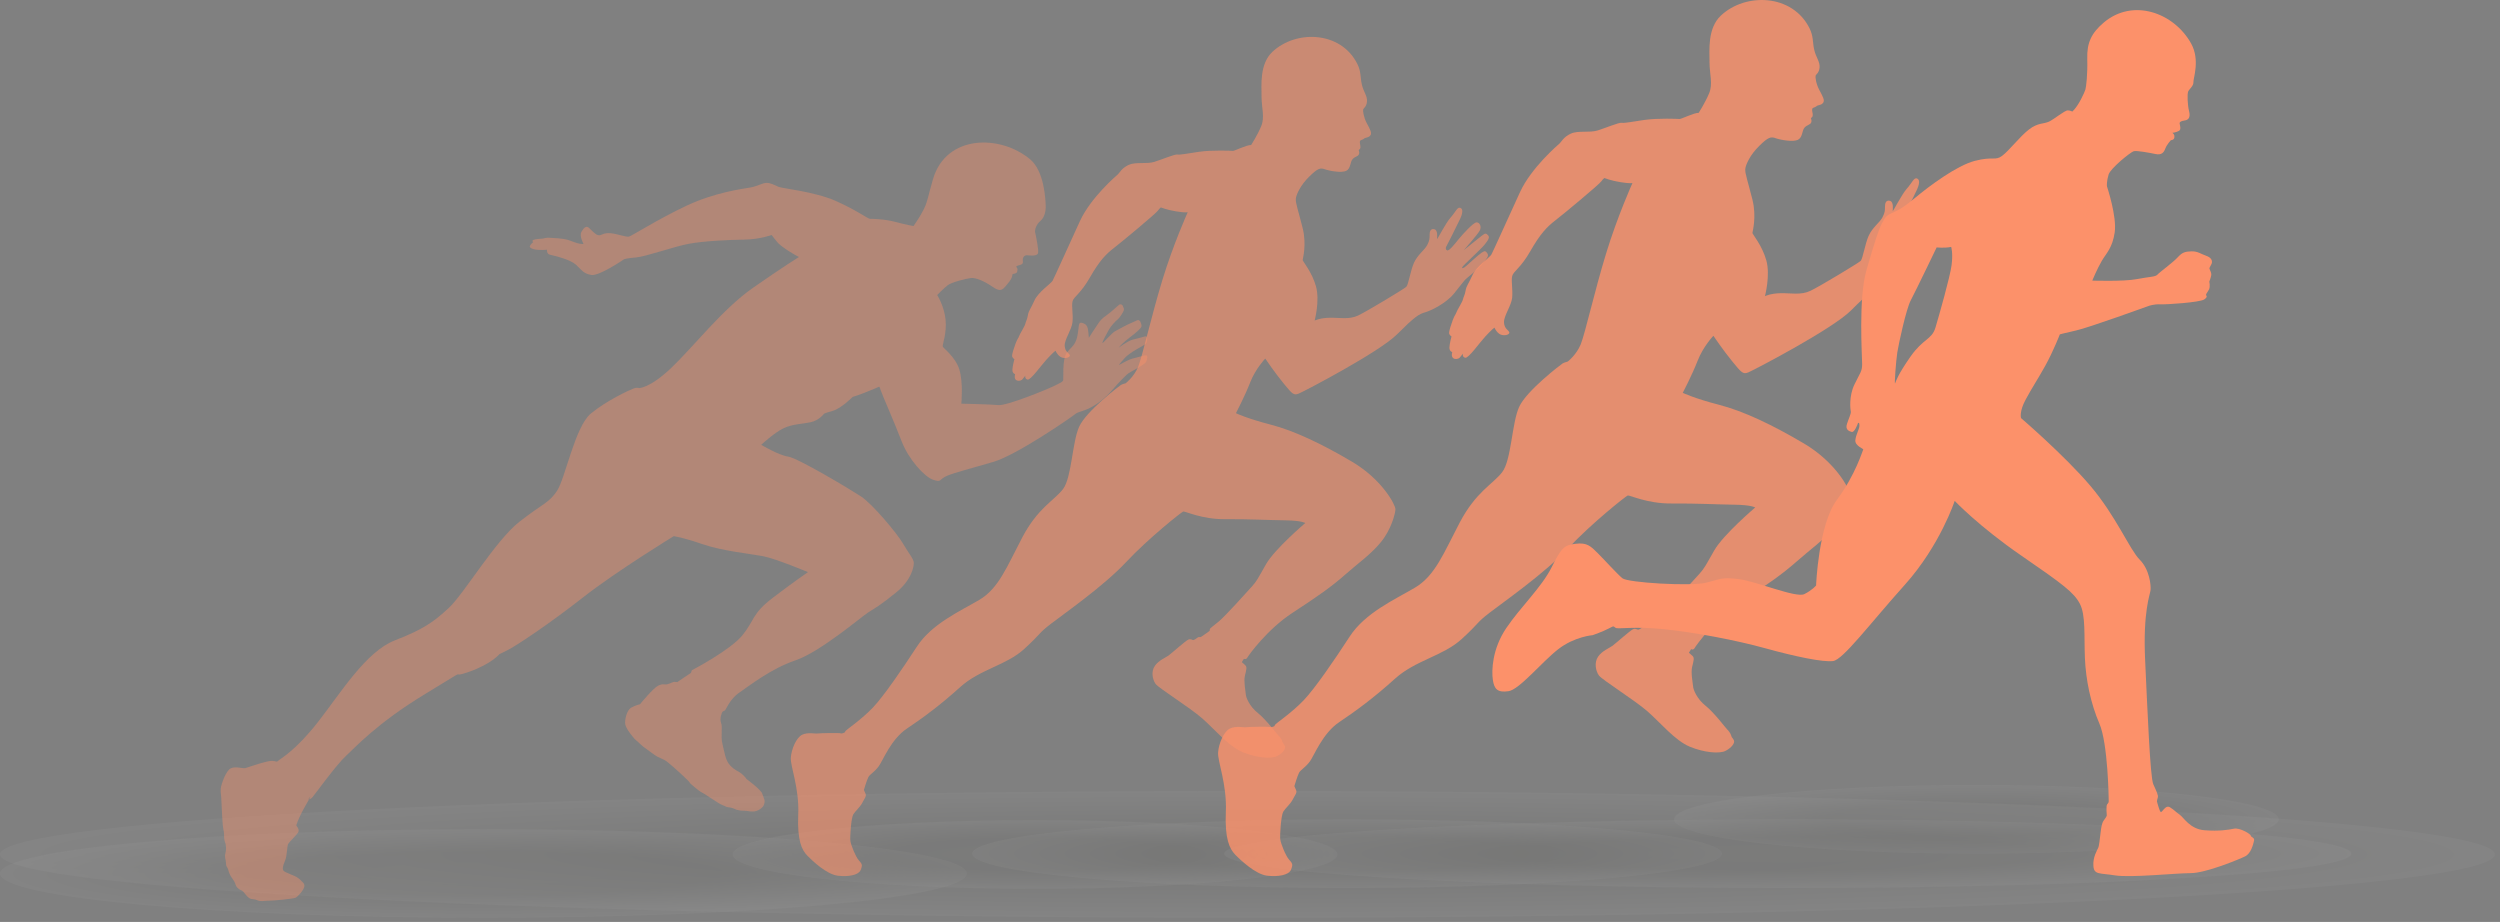 <svg width="442" height="163" viewBox="0 0 442 163" fill="none" xmlns="http://www.w3.org/2000/svg">
<rect x="0" y="0" width="442" height="163" fill="#808080" stroke="none"/>
<g opacity="0.5">
<g opacity="0.49">
<g opacity="0.14">
<path d="M441.091 151.058C441.091 157.253 342.35 162.273 220.546 162.273C98.742 162.273 0 157.253 0 151.058C0 144.864 98.742 139.844 220.546 139.844C342.35 139.844 441.091 144.864 441.091 151.058Z" fill="url(#paint0_radial_114_43)"/>
</g>
<g opacity="0.14">
<path d="M170.944 154.439C170.944 158.766 132.677 162.273 85.472 162.273C38.267 162.273 0 158.766 0 154.439C0 150.112 38.267 146.605 85.472 146.605C132.677 146.605 170.944 150.112 170.944 154.439Z" fill="url(#paint1_radial_114_43)"/>
</g>
<g opacity="0.14">
<path d="M236.429 151.068C236.429 154.424 212.498 157.145 182.977 157.145C153.457 157.145 129.525 154.424 129.525 151.068C129.525 147.712 153.457 144.993 182.977 144.993C212.498 144.993 236.429 147.712 236.429 151.068Z" fill="url(#paint2_radial_114_43)"/>
</g>
<g opacity="0.14">
<path d="M402.878 144.854C402.878 148.209 378.947 150.93 349.426 150.93C319.906 150.93 295.975 148.209 295.975 144.854C295.975 141.498 319.906 138.779 349.426 138.779C378.947 138.779 402.878 141.498 402.878 144.854Z" fill="url(#paint3_radial_114_43)"/>
</g>
<g opacity="0.14">
<path d="M304.449 150.928C304.449 154.284 274.773 157.004 238.164 157.004C201.556 157.004 171.879 154.284 171.879 150.928C171.879 147.572 201.556 144.853 238.164 144.853C274.773 144.853 304.449 147.572 304.449 150.928Z" fill="url(#paint4_radial_114_43)"/>
</g>
<g opacity="0.14">
<path d="M415.707 150.928C415.707 154.284 371.101 157.004 316.077 157.004C261.053 157.004 216.447 154.284 216.447 150.928C216.447 147.572 261.053 144.853 316.077 144.853C371.101 144.853 415.707 147.572 415.707 150.928Z" fill="url(#paint5_radial_114_43)"/>
</g>
</g>
</g>
<g opacity="0.8">
<path fill-rule="evenodd" clip-rule="evenodd" d="M300.326 19.953C299.517 19.918 297.199 21.078 296.953 21.042C296.707 21.007 293.089 20.867 290.753 21.201C288.417 21.534 287.24 21.797 286.73 21.71C286.221 21.622 283.938 22.605 282.462 23.063C280.987 23.519 279.019 23.027 277.72 23.625C276.42 24.222 276.034 25.1 275.753 25.346C275.472 25.592 270.729 29.631 268.727 33.988C266.724 38.344 263.949 44.527 263.668 45.019C263.387 45.51 260.998 47.126 260.331 48.637C259.663 50.148 259.242 50.552 259.119 51.359C258.995 52.167 258.732 52.501 258.644 52.94C258.557 53.379 257.626 54.82 257.485 55.242C257.344 55.663 257.187 55.681 256.853 56.576C256.519 57.472 256.256 58.316 256.203 58.772C256.15 59.229 256.625 59.474 256.625 59.474C256.625 59.474 256.264 60.818 256.256 61.468C256.247 62.118 256.765 62.259 256.765 62.259C256.765 62.259 256.537 62.812 256.826 63.217C257.116 63.62 257.872 63.48 258.091 63.217C258.311 62.953 258.644 62.522 258.644 62.522C258.644 62.522 258.477 63.102 259.049 63.251C259.619 63.401 261.551 60.635 262.588 59.51C263.624 58.386 264.239 57.859 264.239 57.947C264.239 58.035 264.731 59.019 265.486 59.212C266.241 59.405 266.979 59.089 266.839 58.72C266.698 58.351 265.961 58.14 265.908 56.999C265.855 55.857 267.208 54.048 267.349 52.643C267.489 51.237 267.155 49.692 267.349 48.831C267.542 47.97 268.842 47.426 270.563 44.405C272.285 41.384 273.479 40.118 274.99 38.96C276.5 37.8 282.683 32.654 283.104 32.074C283.526 31.494 283.685 31.477 283.685 31.477C283.685 31.477 284.756 31.933 286.53 32.214C288.304 32.495 288.62 32.355 288.62 32.355C288.62 32.355 285.968 38.222 283.931 44.897C281.893 51.571 280.242 58.984 279.47 60.881C278.697 62.778 277.151 63.937 277.151 63.937C277.151 63.937 276.553 64.078 276.273 64.254C275.991 64.429 269.879 69.066 268.579 71.947C267.28 74.827 267.21 81.361 265.593 83.469C263.978 85.577 260.956 86.912 258.076 92.392C255.195 97.872 253.72 101.808 250.136 103.915C246.553 106.023 241.354 108.342 238.614 112.557C235.874 116.773 232.501 121.691 230.499 123.799C228.496 125.906 225.686 127.839 225.528 128.032C225.37 128.225 225.299 128.383 225.299 128.383C225.299 128.383 224.79 128.647 224.562 128.542C224.333 128.436 220.628 128.506 220.258 128.576C219.89 128.647 218.52 128.295 217.448 128.805C216.377 129.314 215.464 131.457 215.358 133.038C215.253 134.619 216.94 138.659 216.729 143.506C216.518 148.355 217.396 150.076 218.379 151.095C219.364 152.113 221.998 154.573 224 154.819C226.003 155.064 227.865 154.713 228.251 153.764C228.638 152.816 228.497 152.64 227.9 151.973C227.303 151.306 226.46 149.163 226.354 148.425C226.249 147.687 226.495 144.139 226.881 143.506C227.268 142.874 228.147 142.172 228.568 141.328C228.989 140.485 229.376 140.169 229.13 139.642C228.884 139.115 228.849 138.975 228.849 138.975C228.849 138.975 229.411 137.078 229.692 136.586C229.973 136.094 230.817 135.672 231.589 134.619C232.362 133.565 233.838 129.63 236.789 127.663C239.74 125.696 242.972 123.307 246.625 120.005C250.279 116.702 255.127 116 258.429 112.979C261.731 109.957 260.888 110.239 263.347 108.342C265.806 106.444 273.079 101.386 277.224 96.959C281.369 92.533 287.412 87.755 287.764 87.615C288.115 87.474 291.101 89.055 295.563 89.02C300.024 88.984 303.607 89.195 306.628 89.231C309.649 89.266 310.317 89.723 310.317 89.723C310.317 89.723 304.661 94.535 303.081 97.31C301.5 100.086 301.359 100.438 300.481 101.421C299.603 102.405 295.563 106.884 294.386 107.867C293.21 108.851 292.7 109.15 292.7 109.325C292.7 109.501 292.648 109.641 292.648 109.641C292.648 109.641 291.102 110.766 290.997 110.783C290.891 110.801 290.61 110.695 290.399 110.889C290.189 111.082 289.784 111.31 289.627 111.328C289.468 111.345 289.205 111.046 288.731 111.24C288.257 111.433 285.675 113.734 285.112 114.156C284.55 114.577 283.286 115.034 282.548 116.088C281.81 117.142 282.127 118.653 282.688 119.425C283.25 120.198 289.012 123.781 291.295 125.784C293.579 127.787 296.161 130.948 298.761 132.019C301.36 133.091 304.03 133.284 305.066 132.757C306.103 132.23 306.805 131.37 306.542 130.86C306.278 130.351 306.191 130.474 306.085 130.07C305.98 129.666 305.523 129.068 305.383 128.981C305.242 128.893 303.099 126.012 301.554 124.783C300.008 123.553 299.376 121.938 299.341 121.375C299.305 120.813 298.92 118.987 299.165 117.933C299.411 116.878 299.622 116.316 299.236 115.965C298.849 115.614 298.603 115.403 298.603 115.403L298.99 114.771C298.99 114.771 299.376 115.016 299.622 114.56C299.868 114.103 303.311 109.326 307.948 106.304C312.585 103.284 315.185 101.457 317.644 99.278C320.103 97.1 322.386 95.555 324.284 93.236C326.181 90.918 326.954 87.931 326.954 87.159C326.954 86.386 324.53 81.714 318.945 78.412C313.359 75.109 308.265 72.685 303.909 71.561C299.553 70.437 297.515 69.454 297.515 69.454C297.515 69.454 299.166 66.292 300.15 63.762C301.134 61.233 302.926 59.371 302.926 59.371C302.926 59.371 304.682 61.971 306.298 63.938C307.914 65.905 308.16 66.222 309.108 65.835C310.057 65.449 323.934 58.212 327.236 54.909C330.538 51.607 331.311 51.151 332.435 50.834C333.56 50.519 336.334 49.148 337.775 47.357C339.215 45.565 339.567 45.073 339.918 44.722C340.269 44.37 341.991 43.106 342.957 41.964C343.923 40.823 344.221 40.419 343.923 39.962C343.624 39.505 343.466 39.417 342.851 39.839C342.237 40.261 340.515 41.841 340.006 42.298C339.497 42.755 339.145 42.79 339.303 42.474C339.462 42.158 342.641 39.277 343.379 38.381C344.116 37.485 344.398 36.976 344.046 36.607C343.695 36.238 343.555 36.203 343.01 36.607C342.465 37.011 339.532 39.4 339.532 39.4C339.532 39.4 342.167 36.449 342.536 35.711C342.904 34.974 342.483 34.201 341.903 34.236C341.324 34.271 339.374 36.414 338.601 37.363C337.828 38.311 336.844 39.576 336.493 39.4C336.142 39.225 336.248 38.838 336.353 38.663C336.459 38.487 338.321 34.833 338.918 33.534C339.515 32.234 339.339 31.636 338.848 31.531C338.355 31.425 338.04 32.339 337.126 33.358C336.213 34.377 334.632 37.538 334.632 37.292C334.632 37.047 334.842 35.676 334.14 35.501C333.438 35.325 333.262 35.922 333.262 36.519C333.262 37.117 333.297 37.538 332.805 38.452C332.313 39.365 331.048 40.209 330.381 41.683C329.713 43.159 329.362 45.759 328.941 46.145C328.519 46.532 321.774 50.607 320.088 51.415C318.402 52.223 316.646 51.801 314.818 51.836C312.991 51.872 312.043 52.363 312.043 52.363C312.043 52.363 313.027 48.675 312.289 46.04C311.551 43.405 309.83 41.403 309.83 41.192C309.83 40.981 310.603 38.381 309.83 35.29C309.057 32.199 308.495 30.653 308.565 29.88C308.635 29.107 309.444 27.351 311.025 25.805C312.605 24.259 313.062 24.119 313.94 24.435C314.818 24.751 317.032 25.138 317.875 24.716C318.718 24.295 318.578 23.1 319.034 22.573C319.491 22.046 320.07 22.099 320.229 21.625C320.387 21.151 320.088 20.992 320.211 20.852C320.334 20.711 320.457 20.729 320.492 20.395C320.527 20.061 320.316 19.534 320.404 19.253C320.492 18.972 320.914 19.025 321.159 18.779C321.406 18.533 321.862 18.674 322.284 18.234C322.706 17.796 322.266 17.04 321.669 15.934C321.072 14.827 320.931 13.65 321.001 13.387C321.072 13.123 321.634 12.912 321.704 11.893C321.774 10.875 321.072 10.172 320.756 8.802C320.44 7.432 320.65 6.448 319.912 4.973C316.882 -1.087 308.6 -1.339 304.245 2.759C301.856 5.008 302.242 8.907 302.242 11.015C302.242 13.123 302.875 14.809 302.172 16.495C301.469 18.181 300.326 19.953 300.326 19.953Z" fill="#FC916A"/>
</g>
<path fill-rule="evenodd" clip-rule="evenodd" d="M368.707 15.803C368.587 16.244 367.504 18.73 366.381 19.733C366.381 19.733 366.105 19.535 365.583 19.515C365.062 19.495 363.196 21.059 362.274 21.5C361.352 21.941 360.309 21.66 358.705 22.904C357.101 24.147 355.215 26.634 353.972 27.556C352.729 28.478 352.408 27.596 349.159 28.438C345.911 29.281 341.098 32.89 338.491 35.056C335.884 37.221 335.283 37.262 334.48 37.663C333.678 38.064 333.357 38.224 332.716 39.507C332.074 40.791 331.432 42.796 329.989 47.769C328.545 52.742 329.227 63.049 329.227 64.373C329.227 65.697 328.865 65.897 327.863 67.983C326.86 70.068 327.141 72.394 327.221 72.755C327.302 73.116 326.86 73.958 326.54 74.961C326.219 75.963 326.9 76.245 327.382 76.365C327.863 76.485 328.384 75.121 328.465 74.881C328.545 74.64 328.786 74.721 328.746 75.322C328.705 75.923 328.104 76.886 328.024 77.848C327.943 78.811 329.508 79.372 329.427 79.453C329.347 79.533 328.064 83.945 324.775 88.356C321.486 92.767 321.085 103.516 321.085 103.516C321.085 103.516 320.443 104.318 318.999 105.04C317.555 105.762 310.577 102.794 307.449 102.393C304.321 101.992 304.241 102.393 301.594 103.034C298.947 103.676 287.797 103.035 286.835 102.233C285.872 101.43 283.787 99.104 282.503 97.821C281.22 96.537 280.578 95.896 278.573 96.137C276.568 96.377 276.087 96.778 274.322 100.307C272.557 103.837 268.788 107.366 266.301 111.056C263.814 114.746 263.694 118.555 263.935 120.2C264.176 121.844 264.777 122.486 266.702 122.205C268.627 121.924 272.598 117.032 275.486 114.785C278.373 112.539 281.581 112.299 281.581 112.299C281.581 112.299 283.426 111.657 284.469 111.096C285.511 110.534 285.191 110.775 285.672 111.016C286.153 111.256 288.961 110.695 294.335 111.256C299.709 111.817 306.928 113.181 312.142 114.625C317.355 116.069 322.328 117.111 324.094 116.871C325.857 116.63 330.51 110.374 336.767 103.395C343.023 96.417 345.59 88.556 345.59 88.556C345.59 88.556 349.841 93.048 357.3 98.182C364.76 103.315 366.685 104.759 367.727 106.764C368.77 108.769 368.449 112.379 368.61 116.309C368.77 120.24 369.652 124.411 371.176 127.94C372.701 131.469 372.821 141.275 372.821 141.595C372.821 141.916 372.761 141.937 372.54 142.217C372.32 142.498 372.48 144.183 372.48 144.183C372.48 144.183 372.44 144.423 371.959 145.025C371.478 145.626 371.397 147.271 371.317 147.752C371.237 148.233 371.156 149.477 370.956 149.918C370.756 150.359 369.994 151.562 370.114 153.126C370.234 154.69 371.197 154.329 373.964 154.771C376.731 155.212 384.672 154.369 387.319 154.369C389.966 154.369 395.901 151.923 396.944 151.401C397.987 150.88 398.348 149.316 398.508 148.674C398.669 148.033 397.987 148.072 397.947 147.752C397.906 147.431 395.981 146.308 394.979 146.509C393.976 146.709 392.372 146.99 389.765 146.79C387.158 146.588 386.076 144.503 385.354 144.022C384.632 143.54 384.552 143.3 383.669 142.739C382.787 142.177 382.225 143.861 381.985 143.54C381.744 143.22 381.343 141.696 381.343 141.696C381.343 141.696 381.383 141.295 381.503 140.974C381.624 140.653 381.263 139.891 380.701 138.648C380.139 137.404 379.659 125.253 379.258 116.67C378.857 108.087 380.139 105.12 380.22 104.317C380.3 103.515 380.06 100.708 378.295 98.943C376.53 97.179 374.124 91.243 369.552 85.869C364.98 80.495 357.319 73.917 357.319 73.917C357.319 73.917 356.959 72.834 358.122 70.668C359.285 68.503 360.207 67.179 361.611 64.652C363.015 62.126 364.178 59.118 364.178 59.118C364.178 59.118 364.699 58.957 367.025 58.436C369.351 57.915 379.838 54.105 379.838 54.105C379.838 54.105 380.822 53.744 381.924 53.804C383.027 53.864 388.942 53.463 389.704 52.941C390.467 52.42 390.005 52.28 390.026 52.099C390.046 51.919 390.346 51.598 390.567 51.137C390.787 50.676 390.607 49.773 390.607 49.773C390.607 49.773 390.867 49.151 390.947 48.67C391.028 48.189 390.667 47.708 390.627 47.487C390.586 47.267 391.028 46.805 391.068 46.404C391.108 46.003 390.928 45.522 390.045 45.221C389.163 44.92 388.561 44.399 387.438 44.439C386.315 44.479 385.834 44.599 384.991 45.522C384.149 46.444 381.802 48.128 381.442 48.55C381.081 48.971 380.038 48.911 377.772 49.352C375.506 49.793 369.911 49.612 369.911 49.612C369.911 49.612 370.793 47.487 371.596 46.123C372.398 44.759 373.481 43.837 373.882 41.07C374.283 38.303 372.558 33.109 372.518 32.968C372.477 32.828 372.458 31.986 372.798 30.863C373.139 29.739 376.709 26.872 377.25 26.732C377.792 26.592 380.037 27.012 381.1 27.233C382.163 27.454 382.564 26.973 382.825 26.27C383.086 25.569 383.807 24.787 383.807 24.787C383.807 24.787 384.148 24.766 384.309 24.586C384.469 24.406 384.449 24.085 384.409 23.905C384.369 23.724 384.088 23.484 384.088 23.484C384.088 23.484 384.71 23.423 385.231 23.143C385.752 22.862 385.311 21.939 385.351 21.739C385.392 21.538 385.672 21.378 386.274 21.297C386.875 21.218 387.316 20.776 387.036 19.693C386.755 18.611 386.675 16.605 386.875 16.164C387.076 15.723 387.838 15.202 387.797 14.519C387.757 13.838 389 10.589 387.396 7.702C384.362 2.239 377.09 -0.396 371.916 4.012C369.75 5.857 368.948 7.581 369.028 10.389C369.108 13.196 368.827 15.362 368.707 15.803ZM342.193 57.906C341.551 60.072 340.027 59.831 337.781 63.04C335.535 66.248 335.214 67.371 335.054 67.772C334.894 68.173 335.204 63.831 335.444 62.307C335.685 60.783 337.008 54.627 337.831 53.083C338.653 51.539 342.403 43.738 342.403 43.738C342.403 43.738 343.726 43.899 344.969 43.658C344.969 43.658 345.321 44.752 345.04 46.877C344.76 49.003 342.835 55.741 342.193 57.906Z" fill="#FC916A"/>
<g opacity="0.6">
<path fill-rule="evenodd" clip-rule="evenodd" d="M221.206 25.636C220.432 25.603 218.211 26.713 217.976 26.679C217.74 26.646 214.274 26.511 212.037 26.831C209.798 27.151 208.671 27.403 208.183 27.319C207.695 27.235 205.508 28.177 204.095 28.615C202.681 29.052 200.797 28.581 199.552 29.153C198.307 29.725 197.937 30.566 197.668 30.802C197.399 31.038 192.855 34.907 190.938 39.08C189.019 43.252 186.361 49.175 186.092 49.646C185.823 50.117 183.535 51.665 182.895 53.112C182.256 54.559 181.852 54.946 181.734 55.72C181.617 56.494 181.364 56.813 181.28 57.234C181.196 57.655 180.304 59.035 180.17 59.439C180.035 59.843 179.884 59.859 179.564 60.717C179.244 61.575 178.992 62.383 178.942 62.82C178.891 63.258 179.345 63.493 179.345 63.493C179.345 63.493 179 64.78 178.992 65.403C178.984 66.026 179.48 66.16 179.48 66.16C179.48 66.16 179.261 66.691 179.539 67.077C179.816 67.464 180.54 67.33 180.75 67.077C180.96 66.825 181.281 66.413 181.281 66.413C181.281 66.413 181.12 66.968 181.668 67.111C182.214 67.254 184.065 64.604 185.058 63.528C186.05 62.451 186.639 61.946 186.639 62.03C186.639 62.114 187.11 63.056 187.834 63.242C188.557 63.426 189.264 63.124 189.129 62.77C188.995 62.417 188.288 62.215 188.237 61.121C188.187 60.028 189.483 58.295 189.618 56.949C189.752 55.603 189.433 54.122 189.618 53.298C189.802 52.474 191.048 51.952 192.697 49.058C194.346 46.164 195.49 44.953 196.937 43.842C198.384 42.731 204.307 37.802 204.71 37.247C205.114 36.691 205.266 36.675 205.266 36.675C205.266 36.675 206.292 37.112 207.991 37.381C209.691 37.65 209.993 37.516 209.993 37.516C209.993 37.516 207.453 43.136 205.502 49.529C203.55 55.923 201.968 63.023 201.228 64.84C200.488 66.658 199.007 67.768 199.007 67.768C199.007 67.768 198.435 67.902 198.166 68.071C197.897 68.239 192.042 72.681 190.796 75.44C189.552 78.2 189.484 84.458 187.937 86.478C186.389 88.497 183.495 89.775 180.735 95.025C177.976 100.274 176.563 104.043 173.13 106.063C169.698 108.081 164.718 110.302 162.093 114.341C159.469 118.378 156.239 123.089 154.32 125.109C152.402 127.127 149.71 128.978 149.559 129.164C149.407 129.348 149.34 129.5 149.34 129.5C149.34 129.5 148.852 129.752 148.633 129.651C148.414 129.551 144.864 129.617 144.511 129.685C144.158 129.752 142.846 129.415 141.819 129.904C140.793 130.391 139.918 132.445 139.817 133.959C139.716 135.472 141.332 139.342 141.13 143.986C140.928 148.63 141.769 150.279 142.711 151.255C143.654 152.231 146.177 154.586 148.096 154.822C150.013 155.058 151.797 154.721 152.167 153.812C152.537 152.904 152.402 152.735 151.831 152.096C151.259 151.457 150.451 149.404 150.35 148.697C150.249 147.991 150.485 144.592 150.855 143.986C151.225 143.381 152.067 142.708 152.47 141.9C152.874 141.092 153.244 140.789 153.009 140.285C152.773 139.78 152.739 139.645 152.739 139.645C152.739 139.645 153.278 137.828 153.547 137.357C153.816 136.886 154.624 136.482 155.364 135.472C156.105 134.463 157.519 130.694 160.345 128.81C163.172 126.925 166.267 124.637 169.767 121.474C173.267 118.311 177.911 117.638 181.074 114.744C184.237 111.85 183.429 112.119 185.785 110.302C188.14 108.485 195.106 103.639 199.077 99.399C203.048 95.159 208.836 90.583 209.173 90.448C209.509 90.314 212.369 91.828 216.644 91.794C220.917 91.76 224.35 91.962 227.243 91.996C230.137 92.03 230.776 92.467 230.776 92.467C230.776 92.467 225.359 97.077 223.845 99.736C222.331 102.394 222.196 102.731 221.355 103.673C220.513 104.615 216.644 108.905 215.517 109.848C214.39 110.79 213.901 111.076 213.901 111.244C213.901 111.412 213.851 111.547 213.851 111.547C213.851 111.547 212.37 112.624 212.27 112.641C212.169 112.658 211.9 112.557 211.697 112.742C211.496 112.927 211.109 113.146 210.957 113.163C210.806 113.179 210.554 112.893 210.099 113.078C209.645 113.264 207.172 115.468 206.634 115.871C206.095 116.275 204.884 116.713 204.177 117.722C203.47 118.732 203.773 120.178 204.312 120.919C204.85 121.659 210.368 125.091 212.556 127.01C214.743 128.928 217.217 131.956 219.707 132.983C222.197 134.009 224.754 134.194 225.747 133.69C226.74 133.185 227.413 132.36 227.16 131.872C226.908 131.384 226.824 131.502 226.723 131.115C226.622 130.729 226.185 130.156 226.05 130.072C225.915 129.988 223.863 127.229 222.382 126.051C220.902 124.873 220.296 123.325 220.262 122.787C220.228 122.249 219.859 120.499 220.095 119.489C220.33 118.479 220.532 117.941 220.162 117.605C219.791 117.268 219.556 117.066 219.556 117.066L219.926 116.461C219.926 116.461 220.296 116.696 220.532 116.258C220.768 115.821 224.066 111.245 228.507 108.351C232.949 105.457 235.439 103.707 237.795 101.621C240.15 99.534 242.338 98.054 244.155 95.833C245.972 93.612 246.712 90.752 246.712 90.012C246.712 89.271 244.391 84.796 239.041 81.633C233.69 78.469 228.811 76.147 224.638 75.071C220.466 73.994 218.514 73.052 218.514 73.052C218.514 73.052 220.096 70.023 221.038 67.6C221.98 65.178 223.696 63.394 223.696 63.394C223.696 63.394 225.379 65.884 226.927 67.769C228.475 69.653 228.71 69.956 229.618 69.586C230.527 69.215 243.819 62.284 246.982 59.121C250.146 55.958 250.886 55.52 251.963 55.217C253.04 54.915 255.698 53.602 257.078 51.886C258.458 50.169 258.795 49.698 259.131 49.362C259.467 49.026 261.116 47.814 262.042 46.72C262.967 45.627 263.253 45.24 262.967 44.803C262.681 44.365 262.53 44.281 261.94 44.685C261.352 45.089 259.703 46.603 259.215 47.04C258.727 47.478 258.39 47.511 258.542 47.208C258.694 46.906 261.739 44.146 262.445 43.288C263.152 42.43 263.422 41.942 263.085 41.589C262.749 41.236 262.614 41.202 262.093 41.589C261.571 41.976 258.761 44.264 258.761 44.264C258.761 44.264 261.285 41.437 261.638 40.731C261.992 40.025 261.588 39.284 261.033 39.318C260.477 39.351 258.61 41.404 257.87 42.313C257.129 43.221 256.187 44.432 255.85 44.265C255.514 44.096 255.615 43.726 255.716 43.558C255.817 43.39 257.601 39.889 258.173 38.645C258.744 37.399 258.576 36.828 258.106 36.726C257.634 36.626 257.332 37.5 256.457 38.477C255.582 39.452 254.067 42.481 254.067 42.245C254.067 42.01 254.269 40.697 253.596 40.529C252.923 40.361 252.755 40.933 252.755 41.505C252.755 42.077 252.788 42.481 252.317 43.356C251.846 44.23 250.635 45.039 249.996 46.451C249.356 47.865 249.02 50.355 248.616 50.725C248.212 51.096 241.751 54.999 240.136 55.773C238.52 56.547 236.838 56.143 235.088 56.177C233.338 56.211 232.43 56.681 232.43 56.681C232.43 56.681 233.372 53.148 232.666 50.624C231.959 48.101 230.31 46.182 230.31 45.981C230.31 45.779 231.05 43.288 230.31 40.327C229.57 37.366 229.031 35.885 229.099 35.145C229.166 34.404 229.94 32.722 231.454 31.242C232.968 29.761 233.406 29.626 234.247 29.93C235.088 30.232 237.208 30.602 238.016 30.199C238.824 29.795 238.689 28.651 239.126 28.146C239.564 27.641 240.119 27.692 240.271 27.237C240.422 26.783 240.136 26.631 240.254 26.497C240.371 26.363 240.489 26.379 240.523 26.06C240.557 25.74 240.355 25.235 240.439 24.966C240.523 24.697 240.927 24.747 241.163 24.511C241.398 24.276 241.836 24.41 242.239 23.99C242.643 23.569 242.223 22.846 241.65 21.786C241.078 20.726 240.944 19.599 241.011 19.346C241.078 19.094 241.617 18.892 241.684 17.916C241.751 16.94 241.079 16.267 240.776 14.955C240.472 13.643 240.675 12.7 239.968 11.287C237.065 5.482 229.132 5.241 224.96 9.167C222.672 11.321 223.042 15.055 223.042 17.075C223.042 19.094 223.648 20.709 222.974 22.324C222.302 23.939 221.206 25.636 221.206 25.636Z" fill="#FC916A"/>
</g>
<g opacity="0.4">
<path fill-rule="evenodd" clip-rule="evenodd" d="M141.253 45.437C141.253 45.437 138.471 47.159 133.103 50.902C127.736 54.645 122.439 61.495 118.626 65.097C114.812 68.698 112.957 68.611 112.957 68.611C112.957 68.611 112.64 68.434 111.934 68.716C111.227 68.999 107.29 70.782 104.465 73.112C101.64 75.443 99.945 84.624 98.462 86.814C96.979 89.003 96.061 88.932 91.824 92.251C87.586 95.571 82.007 105.034 79.323 107.506C76.639 109.977 74.874 111.249 69.789 113.226C64.704 115.204 60.255 122.478 56.23 127.633C52.205 132.789 49.521 134.166 49.203 134.484C48.885 134.802 48.991 134.59 48.143 134.52C47.296 134.449 43.871 135.65 43.411 135.791C42.953 135.932 41.717 135.438 40.834 135.826C39.951 136.215 39.104 138.651 39.033 139.392C38.962 140.134 39.104 140.452 39.139 141.476C39.175 142.5 39.333 145.996 39.492 146.631C39.651 147.267 39.598 147.673 39.633 148.203C39.669 148.733 39.863 148.997 39.916 149.403C39.969 149.81 40.022 150.145 39.845 150.886C39.669 151.628 39.951 151.964 39.951 152.635C39.951 153.306 40.198 153.2 40.339 153.729C40.481 154.259 40.622 154.718 41.045 155.283C41.47 155.848 41.54 156.06 41.716 156.554C41.893 157.049 42.423 157.296 42.776 157.472C43.129 157.649 43.411 158.249 43.871 158.638C44.329 159.026 44.541 158.92 45.071 159.026C45.601 159.132 45.566 159.344 46.378 159.309C47.19 159.273 47.013 159.238 47.684 159.238C48.355 159.238 51.851 158.92 52.275 158.708C52.698 158.496 53.651 157.402 53.793 156.802C53.934 156.201 53.369 155.848 53.369 155.848C53.369 155.848 53.122 155.53 52.627 155.177C52.133 154.824 50.403 154.259 50.156 153.976C49.909 153.694 49.944 153.235 50.368 152.246C50.792 151.257 50.721 149.562 50.968 149.174C51.215 148.786 52.345 147.726 52.698 147.197C53.051 146.667 52.381 145.961 52.381 145.961C52.381 145.961 52.593 144.902 54.075 142.324C54.335 141.873 54.517 141.549 54.64 141.323C54.787 141.293 55.031 141.2 55.276 140.911C55.664 140.452 59.548 135.12 61.102 133.708C62.656 132.295 66.54 127.917 75.297 122.62C84.054 117.324 78.828 120.219 82.853 118.807C86.879 117.394 88.291 115.665 88.291 115.665C88.291 115.665 88.538 115.523 89.845 114.887C91.151 114.252 97.084 110.332 103.016 105.671C108.948 101.01 119.118 94.796 119.118 94.796C119.118 94.796 120.742 95.007 124.203 96.208C127.663 97.409 132.607 97.903 134.866 98.327C137.126 98.751 142.846 101.152 142.846 101.152C142.846 101.152 140.163 102.988 136.561 105.742C132.96 108.497 133.383 109.697 131.265 112.31C129.146 114.923 122.419 118.455 122.331 118.49C122.242 118.526 122.26 118.931 122.083 119.02C121.907 119.108 119.752 120.591 119.752 120.591C119.752 120.591 119.505 120.591 119.258 120.556C119.011 120.521 118.446 120.874 117.951 120.98C117.457 121.086 117.245 120.803 116.363 121.227C115.48 121.65 113.149 124.511 113.149 124.511C113.149 124.511 112.408 124.652 111.596 125.111C110.784 125.57 110.43 127.336 110.536 128.007C110.642 128.677 111.278 129.525 111.878 130.266C112.479 131.008 112.514 130.867 113.114 131.467C113.714 132.067 114.173 132.315 115.444 133.268C116.716 134.222 117.033 133.939 118.128 134.822C119.222 135.704 121.871 138.141 121.907 138.318C121.941 138.494 122.401 138.812 123.142 139.448C123.884 140.083 124.025 140.012 124.872 140.578C125.72 141.143 126.143 141.389 126.885 141.884C127.627 142.378 128.015 142.413 128.298 142.59C128.58 142.767 129.216 142.696 129.781 142.978C130.346 143.261 130.946 143.332 131.546 143.332C132.146 143.332 132.288 143.473 133.135 143.473C133.983 143.473 134.865 142.802 135.042 142.343C135.219 141.884 135.219 141.567 135.113 141.284C135.007 141.001 135.007 141.001 134.759 140.295C134.513 139.589 131.97 137.717 131.97 137.717C131.97 137.717 131.758 137.329 131.122 136.799C130.487 136.269 130.063 136.305 129.145 135.386C128.226 134.469 128.085 132.915 127.732 131.538C127.379 130.16 127.803 128.607 127.485 127.795C127.168 126.982 127.697 125.888 127.697 125.888C127.697 125.888 127.909 125.676 128.12 125.641C128.332 125.606 128.933 123.664 130.698 122.463C132.464 121.262 136.278 118.226 140.656 116.743C145.034 115.26 152.379 108.974 153.509 108.268C154.639 107.562 155.769 106.926 158.453 104.737C161.136 102.548 161.56 100.288 161.56 99.547C161.56 98.805 160.747 97.993 159.688 96.157C158.629 94.321 154.25 89.094 152.202 87.752C150.154 86.411 140.973 80.938 139.349 80.726C137.724 80.514 134.582 78.643 134.582 78.643C134.582 78.643 136.877 76.524 138.466 75.747C140.055 74.971 141.785 74.971 143.303 74.653C144.822 74.335 145.669 73.169 145.669 73.169C145.669 73.169 145.705 73.064 147.223 72.64C148.741 72.216 150.719 70.204 150.719 70.204C150.719 70.204 150.719 70.168 151.637 69.886C152.555 69.603 155.45 68.367 155.45 68.367C155.45 68.367 155.521 68.367 155.697 68.968C155.874 69.568 158.204 74.865 159.405 78.007C160.605 81.15 163.395 84.293 164.984 84.823C166.573 85.352 165.938 84.752 167.456 84.116C168.975 83.481 171.622 82.846 175.684 81.645C179.744 80.444 189.349 73.841 190.055 73.241C190.761 72.64 191.82 72.817 193.869 71.44C195.917 70.062 197.152 68.332 197.505 67.979C197.858 67.626 199.112 66.231 199.588 65.949C200.065 65.666 202.307 64.448 202.555 64.095C202.802 63.742 202.801 63.336 202.801 63.336C202.801 63.336 202.924 63.054 202.748 62.877C202.572 62.7 201.901 62.965 201.654 63.018C201.406 63.071 200.559 63.336 200.171 63.406C199.782 63.477 198.317 64.254 197.928 64.484C197.54 64.713 198.616 63.601 198.846 63.3C199.076 63.001 200.118 62.224 200.877 61.8C201.636 61.376 202.571 60.882 202.686 60.643C202.801 60.405 202.827 60.123 202.809 60.079C202.792 60.034 202.854 59.831 202.783 59.619C202.712 59.407 202.571 59.416 201.962 59.611C201.353 59.804 200.584 59.92 199.913 60.167C199.242 60.414 197.759 61.473 197.759 61.473C197.759 61.473 198.094 61.102 198.377 60.82C198.66 60.537 199.401 59.902 200.001 59.46C200.602 59.019 201.731 58.083 201.802 57.748C201.872 57.413 201.713 57.13 201.713 57.13C201.713 57.13 201.679 56.848 201.414 56.653C201.149 56.459 201.06 56.67 200.16 57.024C199.259 57.377 197.829 58.207 197.176 58.543C196.523 58.878 195.057 60.679 194.915 60.643C194.774 60.608 195.675 58.966 196.046 58.295C196.417 57.625 197.211 56.794 197.635 56.441C198.059 56.088 198.712 55.002 198.712 54.746C198.712 54.491 198.623 54.385 198.623 54.385C198.623 54.385 198.561 54.164 198.473 54.005C198.385 53.846 198.067 53.722 197.873 53.864C197.679 54.005 196.451 55.179 195.657 55.726C194.862 56.274 194.58 56.609 194.298 56.998C194.015 57.386 192.505 59.717 192.505 59.717C192.505 59.717 192.443 58.066 192.16 57.651C191.878 57.236 191.728 57.263 191.631 57.209C191.534 57.157 191.084 56.909 190.863 57.174C190.642 57.439 190.695 59.011 190.271 60.14C189.848 61.27 189.282 61.412 188.541 62.471C187.799 63.53 188.047 66.955 187.976 67.203C187.905 67.45 187.835 67.52 186.387 68.227C184.94 68.933 177.983 71.758 176.535 71.617C175.087 71.475 169.966 71.369 169.966 71.369C169.966 71.369 170.32 67.591 169.614 65.331C168.907 63.071 166.788 61.588 166.682 61.27C166.576 60.953 167.424 58.94 167.177 56.504C166.929 54.067 165.693 52.16 165.693 52.16C165.693 52.16 166.929 50.889 167.6 50.395C168.271 49.901 170.778 49.264 171.626 49.159C172.473 49.053 174.026 49.688 175.545 50.748C177.063 51.807 177.381 51.065 178.229 50.077C179.076 49.088 179.005 48.471 179.005 48.471C179.005 48.471 179.04 48.453 179.465 48.347C179.888 48.241 179.835 47.994 179.888 47.694C179.941 47.394 179.658 47.288 179.694 47.111C179.73 46.935 180.471 46.899 180.718 46.67C180.965 46.44 180.788 46.122 180.841 45.752C180.894 45.38 181.194 45.098 181.635 45.133C182.077 45.169 183.366 45.345 183.525 44.763C183.684 44.18 183.118 41.514 183.012 41.09C182.906 40.667 183.224 39.643 183.93 39.077C184.637 38.513 184.919 37.382 184.884 36.394C184.848 35.405 184.671 30.285 182.129 28.166C176.796 23.721 167.279 23.806 164.968 31.627C164.05 34.734 164.049 35.547 163.307 37.03C162.566 38.513 161.507 39.961 161.507 39.961C161.507 39.961 160.518 39.82 158.399 39.255C156.281 38.69 154.162 38.69 153.809 38.69C153.456 38.69 151.408 37.137 147.735 35.513C144.063 33.888 138.377 33.323 137.671 33.041C136.965 32.759 136.329 32.335 135.552 32.335C134.775 32.335 134.034 32.899 132.657 33.147C131.279 33.394 126.407 33.994 121.322 36.395C116.237 38.797 111.682 41.728 111.187 41.834C110.693 41.94 109.28 41.375 107.974 41.234C106.667 41.093 106.314 41.693 105.784 41.587C105.255 41.481 104.619 40.74 104.125 40.28C103.631 39.821 103.172 40.316 102.783 41.022C102.394 41.728 103.171 43.141 103.171 43.141C103.171 43.141 102.959 43.176 102.394 43.07C101.829 42.964 101.441 42.752 100.488 42.435C99.534 42.117 97.362 42.047 97.009 42.029C96.656 42.011 96.162 42.135 96.162 42.135C96.162 42.135 96.038 42.188 95.879 42.188C95.72 42.188 94.59 42.276 94.29 42.417C93.99 42.558 94.254 42.823 94.254 42.823C94.254 42.823 93.919 43.106 93.778 43.318C93.637 43.529 93.478 43.812 94.378 44.059C95.278 44.307 96.709 44.148 96.709 44.148C96.709 44.148 96.656 44.466 96.815 44.731C96.974 44.995 97.079 45.014 97.803 45.172C98.528 45.331 100.929 45.966 101.847 46.814C102.764 47.661 103.153 48.403 104.566 48.615C105.978 48.827 110.356 45.826 110.356 45.826C110.356 45.826 110.851 45.649 112.51 45.508C114.17 45.366 119.149 43.601 121.762 43.107C124.375 42.612 128.824 42.401 131.578 42.365C134.332 42.33 136.416 41.553 136.416 41.553C136.416 41.553 136.663 41.835 137.369 42.753C138.076 43.671 140.829 45.26 141.253 45.437ZM54.64 141.323C54.553 141.34 54.499 141.335 54.499 141.335C54.499 141.335 55.22 140.254 54.64 141.323Z" fill="#FC916A"/>
</g>
<defs>
<radialGradient id="paint0_radial_114_43" cx="0" cy="0" r="1" gradientUnits="userSpaceOnUse" gradientTransform="translate(220.546 151.059) scale(220.548 11.215)">
<stop stop-color="#2C2C25"/>
<stop offset="0.137" stop-color="#2C2C25"/>
<stop offset="0.484" stop-color="#212218"/>
<stop offset="1" stop-color="white"/>
</radialGradient>
<radialGradient id="paint1_radial_114_43" cx="0" cy="0" r="1" gradientUnits="userSpaceOnUse" gradientTransform="translate(85.472 154.44) scale(85.469 7.834)">
<stop stop-color="#2C2C25"/>
<stop offset="0.137" stop-color="#2C2C25"/>
<stop offset="0.484" stop-color="#212218"/>
<stop offset="1" stop-color="white"/>
</radialGradient>
<radialGradient id="paint2_radial_114_43" cx="0" cy="0" r="1" gradientUnits="userSpaceOnUse" gradientTransform="translate(182.977 151.069) scale(53.45 6.076)">
<stop stop-color="#2C2C25"/>
<stop offset="0.137" stop-color="#2C2C25"/>
<stop offset="0.484" stop-color="#212218"/>
<stop offset="1" stop-color="white"/>
</radialGradient>
<radialGradient id="paint3_radial_114_43" cx="0" cy="0" r="1" gradientUnits="userSpaceOnUse" gradientTransform="translate(349.426 144.854) scale(53.45 6.076)">
<stop stop-color="#2C2C25"/>
<stop offset="0.137" stop-color="#2C2C25"/>
<stop offset="0.484" stop-color="#212218"/>
<stop offset="1" stop-color="white"/>
</radialGradient>
<radialGradient id="paint4_radial_114_43" cx="0" cy="0" r="1" gradientUnits="userSpaceOnUse" gradientTransform="translate(238.164 150.929) scale(66.283 6.076)">
<stop stop-color="#2C2C25"/>
<stop offset="0.137" stop-color="#2C2C25"/>
<stop offset="0.484" stop-color="#212218"/>
<stop offset="1" stop-color="white"/>
</radialGradient>
<radialGradient id="paint5_radial_114_43" cx="0" cy="0" r="1" gradientUnits="userSpaceOnUse" gradientTransform="translate(316.077 150.929) scale(99.626 6.076)">
<stop stop-color="#2C2C25"/>
<stop offset="0.137" stop-color="#2C2C25"/>
<stop offset="0.484" stop-color="#212218"/>
<stop offset="1" stop-color="white"/>
</radialGradient>
</defs>
</svg>
